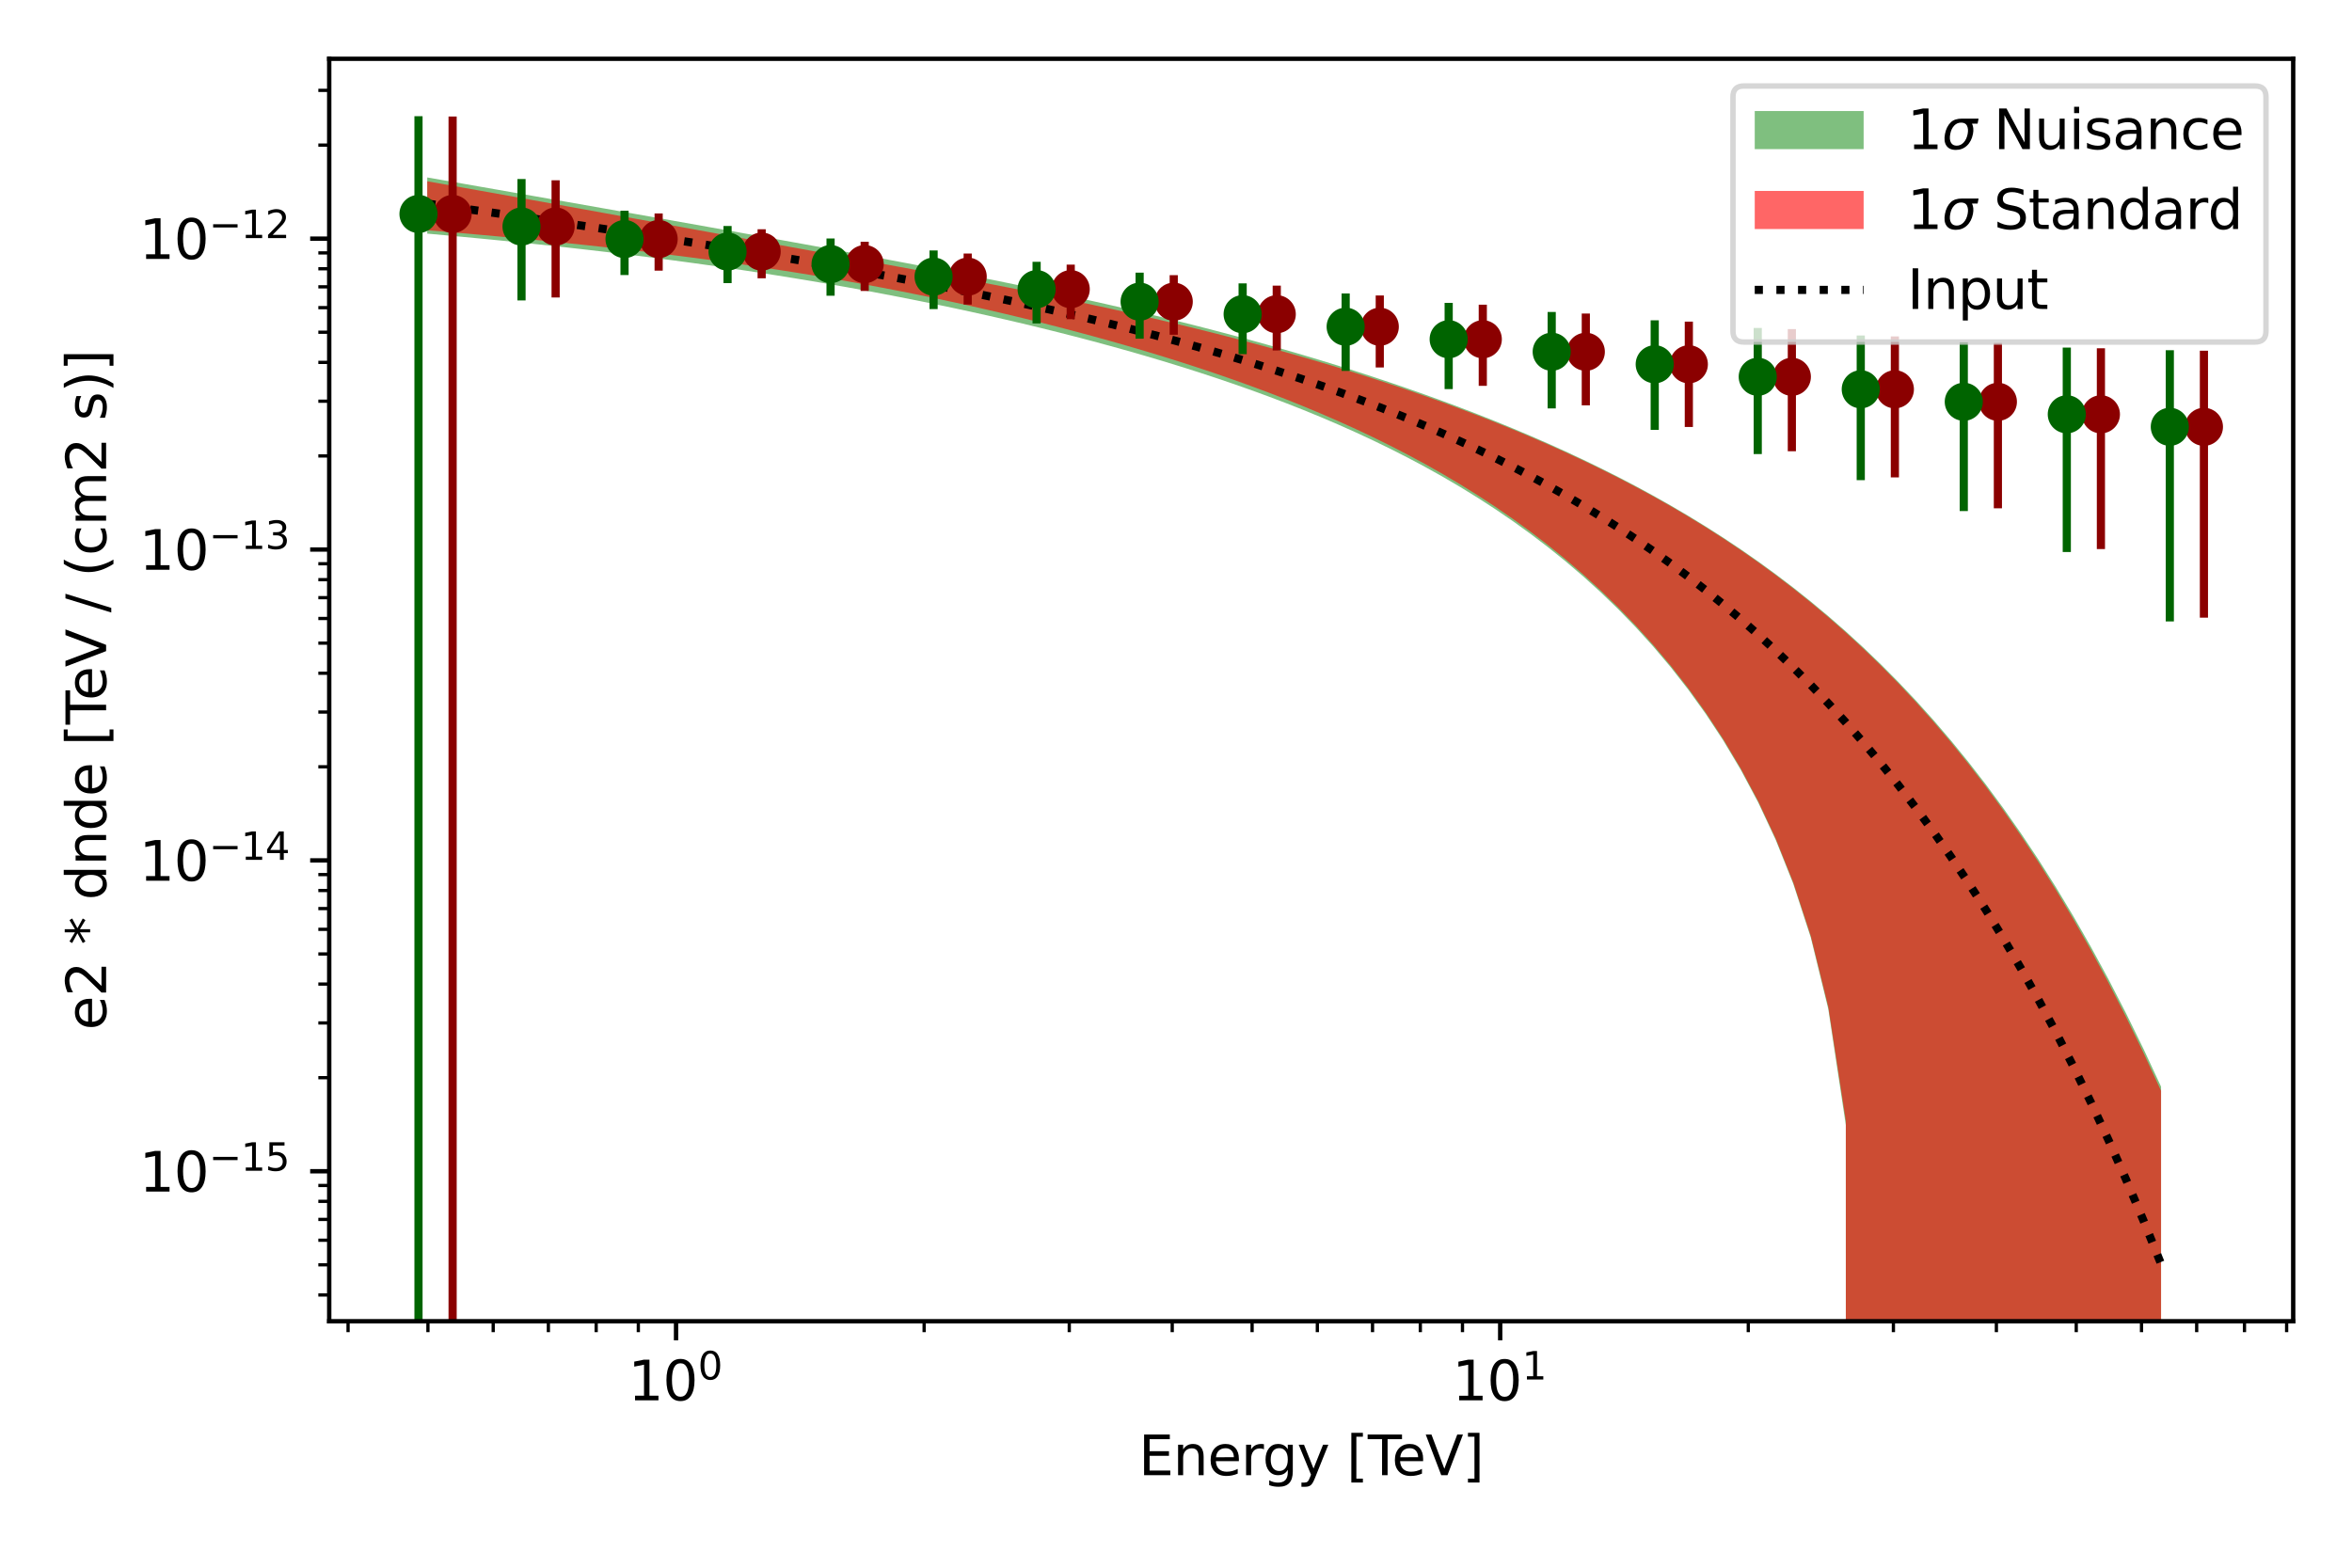 <?xml version="1.0" encoding="utf-8" standalone="no"?>
<!DOCTYPE svg PUBLIC "-//W3C//DTD SVG 1.1//EN"
  "http://www.w3.org/Graphics/SVG/1.1/DTD/svg11.dtd">
<svg xmlns:xlink="http://www.w3.org/1999/xlink" width="432pt" height="288pt" viewBox="0 0 432 288" xmlns="http://www.w3.org/2000/svg" version="1.1">
 <defs>
  <style type="text/css">*{stroke-linejoin: round; stroke-linecap: butt}</style>
 </defs>
 <g id="figure_1">
  <g id="patch_1">
   <path d="M 0 288 
L 432 288 
L 432 0 
L 0 0 
z
" style="fill: #ffffff"/>
  </g>
  <g id="axes_1">
   <g id="patch_2">
    <path d="M 60.469 242.728 
L 421.2 242.728 
L 421.2 10.8 
L 60.469 10.8 
z
" style="fill: #ffffff"/>
   </g>
   <g id="PolyCollection_1">
    <path d="M 78.474 32.599 
L 78.474 42.92 
L 81.691 43.209 
L 84.908 43.507 
L 88.124 43.812 
L 91.341 44.126 
L 94.558 44.448 
L 97.774 44.78 
L 100.991 45.122 
L 104.208 45.473 
L 107.425 45.835 
L 110.641 46.207 
L 113.858 46.591 
L 117.075 46.986 
L 120.291 47.393 
L 123.508 47.813 
L 126.725 48.245 
L 129.942 48.691 
L 133.158 49.15 
L 136.375 49.624 
L 139.592 50.112 
L 142.808 50.616 
L 146.025 51.134 
L 149.242 51.669 
L 152.459 52.219 
L 155.675 52.786 
L 158.892 53.37 
L 162.109 53.972 
L 165.325 54.59 
L 168.542 55.227 
L 171.759 55.882 
L 174.976 56.556 
L 178.192 57.249 
L 181.409 57.962 
L 184.626 58.695 
L 187.842 59.448 
L 191.059 60.224 
L 194.276 61.022 
L 197.493 61.843 
L 200.709 62.688 
L 203.926 63.559 
L 207.143 64.456 
L 210.359 65.381 
L 213.576 66.336 
L 216.793 67.323 
L 220.01 68.342 
L 223.226 69.396 
L 226.443 70.488 
L 229.66 71.62 
L 232.876 72.794 
L 236.093 74.013 
L 239.31 75.28 
L 242.527 76.599 
L 245.743 77.974 
L 248.96 79.407 
L 252.177 80.903 
L 255.393 82.467 
L 258.61 84.104 
L 261.827 85.818 
L 265.044 87.615 
L 268.26 89.502 
L 271.477 91.485 
L 274.694 93.571 
L 277.91 95.769 
L 281.127 98.088 
L 284.344 100.537 
L 287.561 103.128 
L 290.777 105.875 
L 293.994 108.791 
L 297.211 111.896 
L 300.427 115.208 
L 303.644 118.754 
L 306.861 122.564 
L 310.078 126.676 
L 313.294 131.141 
L 316.511 136.022 
L 319.728 141.413 
L 322.945 147.443 
L 326.161 154.314 
L 329.378 162.366 
L 332.595 172.234 
L 335.811 185.375 
L 339.028 206.686 
L 342.245 56467.142 
L 345.462 56467.142 
L 348.678 56467.142 
L 351.895 56467.142 
L 355.112 56467.142 
L 358.328 56467.142 
L 361.545 56467.142 
L 364.762 56467.142 
L 367.979 56467.142 
L 371.195 56467.142 
L 374.412 56467.142 
L 377.629 56467.142 
L 380.845 56467.142 
L 384.062 56467.142 
L 387.279 56467.142 
L 390.496 56467.142 
L 393.712 56467.142 
L 396.929 56467.142 
L 396.929 199.623 
L 396.929 199.623 
L 393.712 192.714 
L 390.496 186.15 
L 387.279 179.914 
L 384.062 173.989 
L 380.845 168.359 
L 377.629 163.01 
L 374.412 157.926 
L 371.195 153.095 
L 367.979 148.501 
L 364.762 144.134 
L 361.545 139.981 
L 358.328 136.03 
L 355.112 132.271 
L 351.895 128.693 
L 348.678 125.286 
L 345.462 122.042 
L 342.245 118.95 
L 339.028 116.003 
L 335.811 113.191 
L 332.595 110.509 
L 329.378 107.947 
L 326.161 105.5 
L 322.945 103.16 
L 319.728 100.921 
L 316.511 98.778 
L 313.294 96.724 
L 310.078 94.755 
L 306.861 92.865 
L 303.644 91.049 
L 300.427 89.304 
L 297.211 87.624 
L 293.994 86.006 
L 290.777 84.446 
L 287.561 82.941 
L 284.344 81.487 
L 281.127 80.082 
L 277.91 78.723 
L 274.694 77.406 
L 271.477 76.131 
L 268.26 74.894 
L 265.044 73.693 
L 261.827 72.528 
L 258.61 71.395 
L 255.393 70.293 
L 252.177 69.222 
L 248.96 68.18 
L 245.743 67.165 
L 242.527 66.176 
L 239.31 65.213 
L 236.093 64.274 
L 232.876 63.359 
L 229.66 62.466 
L 226.443 61.595 
L 223.226 60.745 
L 220.01 59.915 
L 216.793 59.105 
L 213.576 58.313 
L 210.359 57.539 
L 207.143 56.782 
L 203.926 56.041 
L 200.709 55.316 
L 197.493 54.605 
L 194.276 53.908 
L 191.059 53.223 
L 187.842 52.551 
L 184.626 51.89 
L 181.409 51.24 
L 178.192 50.599 
L 174.976 49.967 
L 171.759 49.343 
L 168.542 48.726 
L 165.325 48.115 
L 162.109 47.511 
L 158.892 46.912 
L 155.675 46.317 
L 152.459 45.726 
L 149.242 45.138 
L 146.025 44.554 
L 142.808 43.972 
L 139.592 43.392 
L 136.375 42.814 
L 133.158 42.238 
L 129.942 41.663 
L 126.725 41.09 
L 123.508 40.517 
L 120.291 39.946 
L 117.075 39.375 
L 113.858 38.806 
L 110.641 38.237 
L 107.425 37.669 
L 104.208 37.102 
L 100.991 36.536 
L 97.774 35.971 
L 94.558 35.407 
L 91.341 34.843 
L 88.124 34.281 
L 84.908 33.719 
L 81.691 33.159 
L 78.474 32.599 
z
" clip-path="url(#pf219c7478e)" style="fill: #008000; fill-opacity: 0.5"/>
   </g>
   <g id="PolyCollection_2">
    <path d="M 78.474 33.304 
L 78.474 42.299 
L 81.691 42.568 
L 84.908 42.844 
L 88.124 43.127 
L 91.341 43.419 
L 94.558 43.719 
L 97.774 44.027 
L 100.991 44.344 
L 104.208 44.671 
L 107.425 45.008 
L 110.641 45.356 
L 113.858 45.714 
L 117.075 46.084 
L 120.291 46.467 
L 123.508 46.862 
L 126.725 47.271 
L 129.942 47.694 
L 133.158 48.132 
L 136.375 48.586 
L 139.592 49.057 
L 142.808 49.544 
L 146.025 50.05 
L 149.242 50.574 
L 152.459 51.117 
L 155.675 51.68 
L 158.892 52.263 
L 162.109 52.865 
L 165.325 53.489 
L 168.542 54.132 
L 171.759 54.797 
L 174.976 55.482 
L 178.192 56.189 
L 181.409 56.917 
L 184.626 57.666 
L 187.842 58.437 
L 191.059 59.231 
L 194.276 60.048 
L 197.493 60.889 
L 200.709 61.755 
L 203.926 62.646 
L 207.143 63.564 
L 210.359 64.511 
L 213.576 65.487 
L 216.793 66.494 
L 220.01 67.535 
L 223.226 68.611 
L 226.443 69.725 
L 229.66 70.878 
L 232.876 72.073 
L 236.093 73.314 
L 239.31 74.603 
L 242.527 75.944 
L 245.743 77.34 
L 248.96 78.795 
L 252.177 80.313 
L 255.393 81.898 
L 258.61 83.556 
L 261.827 85.291 
L 265.044 87.109 
L 268.26 89.016 
L 271.477 91.02 
L 274.694 93.126 
L 277.91 95.343 
L 281.127 97.681 
L 284.344 100.149 
L 287.561 102.759 
L 290.777 105.523 
L 293.994 108.457 
L 297.211 111.578 
L 300.427 114.907 
L 303.644 118.469 
L 306.861 122.293 
L 310.078 126.42 
L 313.294 130.896 
L 316.511 135.789 
L 319.728 141.187 
L 322.945 147.221 
L 326.161 154.09 
L 329.378 162.126 
L 332.595 171.953 
L 335.811 184.988 
L 339.028 205.909 
L 342.245 56467.142 
L 345.462 56467.142 
L 348.678 56467.142 
L 351.895 56467.142 
L 355.112 56467.142 
L 358.328 56467.142 
L 361.545 56467.142 
L 364.762 56467.142 
L 367.979 56467.142 
L 371.195 56467.142 
L 374.412 56467.142 
L 377.629 56467.142 
L 380.845 56467.142 
L 384.062 56467.142 
L 387.279 56467.142 
L 390.496 56467.142 
L 393.712 56467.142 
L 396.929 56467.142 
L 396.929 200.387 
L 396.929 200.387 
L 393.712 193.425 
L 390.496 186.812 
L 387.279 180.53 
L 384.062 174.562 
L 380.845 168.891 
L 377.629 163.503 
L 374.412 158.384 
L 371.195 153.518 
L 367.979 148.893 
L 364.762 144.496 
L 361.545 140.315 
L 358.328 136.338 
L 355.112 132.555 
L 351.895 128.955 
L 348.678 125.529 
L 345.462 122.265 
L 342.245 119.157 
L 339.028 116.194 
L 335.811 113.369 
L 332.595 110.675 
L 329.378 108.103 
L 326.161 105.646 
L 322.945 103.299 
L 319.728 101.054 
L 316.511 98.906 
L 313.294 96.849 
L 310.078 94.878 
L 306.861 92.987 
L 303.644 91.172 
L 300.427 89.429 
L 297.211 87.753 
L 293.994 86.14 
L 290.777 84.586 
L 287.561 83.089 
L 284.344 81.644 
L 281.127 80.249 
L 277.91 78.901 
L 274.694 77.597 
L 271.477 76.336 
L 268.26 75.113 
L 265.044 73.929 
L 261.827 72.78 
L 258.61 71.665 
L 255.393 70.582 
L 252.177 69.53 
L 248.96 68.508 
L 245.743 67.514 
L 242.527 66.547 
L 239.31 65.606 
L 236.093 64.69 
L 232.876 63.797 
L 229.66 62.928 
L 226.443 62.081 
L 223.226 61.256 
L 220.01 60.451 
L 216.793 59.666 
L 213.576 58.899 
L 210.359 58.151 
L 207.143 57.419 
L 203.926 56.704 
L 200.709 56.005 
L 197.493 55.32 
L 194.276 54.648 
L 191.059 53.989 
L 187.842 53.342 
L 184.626 52.706 
L 181.409 52.079 
L 178.192 51.46 
L 174.976 50.849 
L 171.759 50.244 
L 168.542 49.644 
L 165.325 49.049 
L 162.109 48.457 
L 158.892 47.867 
L 155.675 47.279 
L 152.459 46.693 
L 149.242 46.106 
L 146.025 45.52 
L 142.808 44.934 
L 139.592 44.348 
L 136.375 43.762 
L 133.158 43.175 
L 129.942 42.588 
L 126.725 42.001 
L 123.508 41.415 
L 120.291 40.828 
L 117.075 40.243 
L 113.858 39.658 
L 110.641 39.074 
L 107.425 38.49 
L 104.208 37.908 
L 100.991 37.328 
L 97.774 36.748 
L 94.558 36.17 
L 91.341 35.594 
L 88.124 35.019 
L 84.908 34.446 
L 81.691 33.874 
L 78.474 33.304 
z
" clip-path="url(#pf219c7478e)" style="fill: #ff0000; fill-opacity: 0.6"/>
   </g>
   <g id="matplotlib.axis_1">
    <g id="xtick_1">
     <g id="line2d_1">
      <defs>
       <path id="m146eb38417" d="M 0 0 
L 0 3.5 
" style="stroke: #000000; stroke-width: 0.8"/>
      </defs>
      <g>
       <use xlink:href="#m146eb38417" x="124.17" y="242.728" style="stroke: #000000; stroke-width: 0.8"/>
      </g>
     </g>
     <g id="text_1">
      <!-- $\mathdefault{10^{0}}$ -->
      <g transform="translate(115.37 257.326) scale(0.1 -0.1)">
       <defs>
        <path id="DejaVuSans-31" d="M 794 531 
L 1825 531 
L 1825 4091 
L 703 3866 
L 703 4441 
L 1819 4666 
L 2450 4666 
L 2450 531 
L 3481 531 
L 3481 0 
L 794 0 
L 794 531 
z
" transform="scale(0.016)"/>
        <path id="DejaVuSans-30" d="M 2034 4250 
Q 1547 4250 1301 3770 
Q 1056 3291 1056 2328 
Q 1056 1369 1301 889 
Q 1547 409 2034 409 
Q 2525 409 2770 889 
Q 3016 1369 3016 2328 
Q 3016 3291 2770 3770 
Q 2525 4250 2034 4250 
z
M 2034 4750 
Q 2819 4750 3233 4129 
Q 3647 3509 3647 2328 
Q 3647 1150 3233 529 
Q 2819 -91 2034 -91 
Q 1250 -91 836 529 
Q 422 1150 422 2328 
Q 422 3509 836 4129 
Q 1250 4750 2034 4750 
z
" transform="scale(0.016)"/>
       </defs>
       <use xlink:href="#DejaVuSans-31" transform="translate(0 0.766)"/>
       <use xlink:href="#DejaVuSans-30" transform="translate(63.623 0.766)"/>
       <use xlink:href="#DejaVuSans-30" transform="translate(128.203 39.047) scale(0.7)"/>
      </g>
     </g>
    </g>
    <g id="xtick_2">
     <g id="line2d_2">
      <g>
       <use xlink:href="#m146eb38417" x="275.545" y="242.728" style="stroke: #000000; stroke-width: 0.8"/>
      </g>
     </g>
     <g id="text_2">
      <!-- $\mathdefault{10^{1}}$ -->
      <g transform="translate(266.745 257.326) scale(0.1 -0.1)">
       <use xlink:href="#DejaVuSans-31" transform="translate(0 0.684)"/>
       <use xlink:href="#DejaVuSans-30" transform="translate(63.623 0.684)"/>
       <use xlink:href="#DejaVuSans-31" transform="translate(128.203 38.966) scale(0.7)"/>
      </g>
     </g>
    </g>
    <g id="xtick_3">
     <g id="line2d_3">
      <defs>
       <path id="m64f97d17e0" d="M 0 0 
L 0 2 
" style="stroke: #000000; stroke-width: 0.6"/>
      </defs>
      <g>
       <use xlink:href="#m64f97d17e0" x="63.932" y="242.728" style="stroke: #000000; stroke-width: 0.6"/>
      </g>
     </g>
    </g>
    <g id="xtick_4">
     <g id="line2d_4">
      <g>
       <use xlink:href="#m64f97d17e0" x="78.602" y="242.728" style="stroke: #000000; stroke-width: 0.6"/>
      </g>
     </g>
    </g>
    <g id="xtick_5">
     <g id="line2d_5">
      <g>
       <use xlink:href="#m64f97d17e0" x="90.588" y="242.728" style="stroke: #000000; stroke-width: 0.6"/>
      </g>
     </g>
    </g>
    <g id="xtick_6">
     <g id="line2d_6">
      <g>
       <use xlink:href="#m64f97d17e0" x="100.722" y="242.728" style="stroke: #000000; stroke-width: 0.6"/>
      </g>
     </g>
    </g>
    <g id="xtick_7">
     <g id="line2d_7">
      <g>
       <use xlink:href="#m64f97d17e0" x="109.501" y="242.728" style="stroke: #000000; stroke-width: 0.6"/>
      </g>
     </g>
    </g>
    <g id="xtick_8">
     <g id="line2d_8">
      <g>
       <use xlink:href="#m64f97d17e0" x="117.244" y="242.728" style="stroke: #000000; stroke-width: 0.6"/>
      </g>
     </g>
    </g>
    <g id="xtick_9">
     <g id="line2d_9">
      <g>
       <use xlink:href="#m64f97d17e0" x="169.739" y="242.728" style="stroke: #000000; stroke-width: 0.6"/>
      </g>
     </g>
    </g>
    <g id="xtick_10">
     <g id="line2d_10">
      <g>
       <use xlink:href="#m64f97d17e0" x="196.395" y="242.728" style="stroke: #000000; stroke-width: 0.6"/>
      </g>
     </g>
    </g>
    <g id="xtick_11">
     <g id="line2d_11">
      <g>
       <use xlink:href="#m64f97d17e0" x="215.307" y="242.728" style="stroke: #000000; stroke-width: 0.6"/>
      </g>
     </g>
    </g>
    <g id="xtick_12">
     <g id="line2d_12">
      <g>
       <use xlink:href="#m64f97d17e0" x="229.977" y="242.728" style="stroke: #000000; stroke-width: 0.6"/>
      </g>
     </g>
    </g>
    <g id="xtick_13">
     <g id="line2d_13">
      <g>
       <use xlink:href="#m64f97d17e0" x="241.963" y="242.728" style="stroke: #000000; stroke-width: 0.6"/>
      </g>
     </g>
    </g>
    <g id="xtick_14">
     <g id="line2d_14">
      <g>
       <use xlink:href="#m64f97d17e0" x="252.097" y="242.728" style="stroke: #000000; stroke-width: 0.6"/>
      </g>
     </g>
    </g>
    <g id="xtick_15">
     <g id="line2d_15">
      <g>
       <use xlink:href="#m64f97d17e0" x="260.876" y="242.728" style="stroke: #000000; stroke-width: 0.6"/>
      </g>
     </g>
    </g>
    <g id="xtick_16">
     <g id="line2d_16">
      <g>
       <use xlink:href="#m64f97d17e0" x="268.619" y="242.728" style="stroke: #000000; stroke-width: 0.6"/>
      </g>
     </g>
    </g>
    <g id="xtick_17">
     <g id="line2d_17">
      <g>
       <use xlink:href="#m64f97d17e0" x="321.114" y="242.728" style="stroke: #000000; stroke-width: 0.6"/>
      </g>
     </g>
    </g>
    <g id="xtick_18">
     <g id="line2d_18">
      <g>
       <use xlink:href="#m64f97d17e0" x="347.769" y="242.728" style="stroke: #000000; stroke-width: 0.6"/>
      </g>
     </g>
    </g>
    <g id="xtick_19">
     <g id="line2d_19">
      <g>
       <use xlink:href="#m64f97d17e0" x="366.682" y="242.728" style="stroke: #000000; stroke-width: 0.6"/>
      </g>
     </g>
    </g>
    <g id="xtick_20">
     <g id="line2d_20">
      <g>
       <use xlink:href="#m64f97d17e0" x="381.352" y="242.728" style="stroke: #000000; stroke-width: 0.6"/>
      </g>
     </g>
    </g>
    <g id="xtick_21">
     <g id="line2d_21">
      <g>
       <use xlink:href="#m64f97d17e0" x="393.338" y="242.728" style="stroke: #000000; stroke-width: 0.6"/>
      </g>
     </g>
    </g>
    <g id="xtick_22">
     <g id="line2d_22">
      <g>
       <use xlink:href="#m64f97d17e0" x="403.472" y="242.728" style="stroke: #000000; stroke-width: 0.6"/>
      </g>
     </g>
    </g>
    <g id="xtick_23">
     <g id="line2d_23">
      <g>
       <use xlink:href="#m64f97d17e0" x="412.25" y="242.728" style="stroke: #000000; stroke-width: 0.6"/>
      </g>
     </g>
    </g>
    <g id="xtick_24">
     <g id="line2d_24">
      <g>
       <use xlink:href="#m64f97d17e0" x="419.994" y="242.728" style="stroke: #000000; stroke-width: 0.6"/>
      </g>
     </g>
    </g>
    <g id="text_3">
     <!-- Energy [TeV] -->
     <g transform="translate(209.137 271.005) scale(0.1 -0.1)">
      <defs>
       <path id="DejaVuSans-45" d="M 628 4666 
L 3578 4666 
L 3578 4134 
L 1259 4134 
L 1259 2753 
L 3481 2753 
L 3481 2222 
L 1259 2222 
L 1259 531 
L 3634 531 
L 3634 0 
L 628 0 
L 628 4666 
z
" transform="scale(0.016)"/>
       <path id="DejaVuSans-6e" d="M 3513 2113 
L 3513 0 
L 2938 0 
L 2938 2094 
Q 2938 2591 2744 2837 
Q 2550 3084 2163 3084 
Q 1697 3084 1428 2787 
Q 1159 2491 1159 1978 
L 1159 0 
L 581 0 
L 581 3500 
L 1159 3500 
L 1159 2956 
Q 1366 3272 1645 3428 
Q 1925 3584 2291 3584 
Q 2894 3584 3203 3211 
Q 3513 2838 3513 2113 
z
" transform="scale(0.016)"/>
       <path id="DejaVuSans-65" d="M 3597 1894 
L 3597 1613 
L 953 1613 
Q 991 1019 1311 708 
Q 1631 397 2203 397 
Q 2534 397 2845 478 
Q 3156 559 3463 722 
L 3463 178 
Q 3153 47 2828 -22 
Q 2503 -91 2169 -91 
Q 1331 -91 842 396 
Q 353 884 353 1716 
Q 353 2575 817 3079 
Q 1281 3584 2069 3584 
Q 2775 3584 3186 3129 
Q 3597 2675 3597 1894 
z
M 3022 2063 
Q 3016 2534 2758 2815 
Q 2500 3097 2075 3097 
Q 1594 3097 1305 2825 
Q 1016 2553 972 2059 
L 3022 2063 
z
" transform="scale(0.016)"/>
       <path id="DejaVuSans-72" d="M 2631 2963 
Q 2534 3019 2420 3045 
Q 2306 3072 2169 3072 
Q 1681 3072 1420 2755 
Q 1159 2438 1159 1844 
L 1159 0 
L 581 0 
L 581 3500 
L 1159 3500 
L 1159 2956 
Q 1341 3275 1631 3429 
Q 1922 3584 2338 3584 
Q 2397 3584 2469 3576 
Q 2541 3569 2628 3553 
L 2631 2963 
z
" transform="scale(0.016)"/>
       <path id="DejaVuSans-67" d="M 2906 1791 
Q 2906 2416 2648 2759 
Q 2391 3103 1925 3103 
Q 1463 3103 1205 2759 
Q 947 2416 947 1791 
Q 947 1169 1205 825 
Q 1463 481 1925 481 
Q 2391 481 2648 825 
Q 2906 1169 2906 1791 
z
M 3481 434 
Q 3481 -459 3084 -895 
Q 2688 -1331 1869 -1331 
Q 1566 -1331 1297 -1286 
Q 1028 -1241 775 -1147 
L 775 -588 
Q 1028 -725 1275 -790 
Q 1522 -856 1778 -856 
Q 2344 -856 2625 -561 
Q 2906 -266 2906 331 
L 2906 616 
Q 2728 306 2450 153 
Q 2172 0 1784 0 
Q 1141 0 747 490 
Q 353 981 353 1791 
Q 353 2603 747 3093 
Q 1141 3584 1784 3584 
Q 2172 3584 2450 3431 
Q 2728 3278 2906 2969 
L 2906 3500 
L 3481 3500 
L 3481 434 
z
" transform="scale(0.016)"/>
       <path id="DejaVuSans-79" d="M 2059 -325 
Q 1816 -950 1584 -1140 
Q 1353 -1331 966 -1331 
L 506 -1331 
L 506 -850 
L 844 -850 
Q 1081 -850 1212 -737 
Q 1344 -625 1503 -206 
L 1606 56 
L 191 3500 
L 800 3500 
L 1894 763 
L 2988 3500 
L 3597 3500 
L 2059 -325 
z
" transform="scale(0.016)"/>
       <path id="DejaVuSans-20" transform="scale(0.016)"/>
       <path id="DejaVuSans-5b" d="M 550 4863 
L 1875 4863 
L 1875 4416 
L 1125 4416 
L 1125 -397 
L 1875 -397 
L 1875 -844 
L 550 -844 
L 550 4863 
z
" transform="scale(0.016)"/>
       <path id="DejaVuSans-54" d="M -19 4666 
L 3928 4666 
L 3928 4134 
L 2272 4134 
L 2272 0 
L 1638 0 
L 1638 4134 
L -19 4134 
L -19 4666 
z
" transform="scale(0.016)"/>
       <path id="DejaVuSans-56" d="M 1831 0 
L 50 4666 
L 709 4666 
L 2188 738 
L 3669 4666 
L 4325 4666 
L 2547 0 
L 1831 0 
z
" transform="scale(0.016)"/>
       <path id="DejaVuSans-5d" d="M 1947 4863 
L 1947 -844 
L 622 -844 
L 622 -397 
L 1369 -397 
L 1369 4416 
L 622 4416 
L 622 4863 
L 1947 4863 
z
" transform="scale(0.016)"/>
      </defs>
      <use xlink:href="#DejaVuSans-45"/>
      <use xlink:href="#DejaVuSans-6e" x="63.184"/>
      <use xlink:href="#DejaVuSans-65" x="126.562"/>
      <use xlink:href="#DejaVuSans-72" x="188.086"/>
      <use xlink:href="#DejaVuSans-67" x="227.449"/>
      <use xlink:href="#DejaVuSans-79" x="290.926"/>
      <use xlink:href="#DejaVuSans-20" x="350.105"/>
      <use xlink:href="#DejaVuSans-5b" x="381.893"/>
      <use xlink:href="#DejaVuSans-54" x="420.906"/>
      <use xlink:href="#DejaVuSans-65" x="464.99"/>
      <use xlink:href="#DejaVuSans-56" x="526.514"/>
      <use xlink:href="#DejaVuSans-5d" x="594.922"/>
     </g>
    </g>
   </g>
   <g id="matplotlib.axis_2">
    <g id="ytick_1">
     <g id="line2d_25">
      <defs>
       <path id="m1da1943360" d="M 0 0 
L -3.5 0 
" style="stroke: #000000; stroke-width: 0.8"/>
      </defs>
      <g>
       <use xlink:href="#m1da1943360" x="60.469" y="215.171" style="stroke: #000000; stroke-width: 0.8"/>
      </g>
     </g>
     <g id="text_4">
      <!-- $\mathdefault{10^{-15}}$ -->
      <g transform="translate(25.569 218.97) scale(0.1 -0.1)">
       <defs>
        <path id="DejaVuSans-2212" d="M 678 2272 
L 4684 2272 
L 4684 1741 
L 678 1741 
L 678 2272 
z
" transform="scale(0.016)"/>
        <path id="DejaVuSans-35" d="M 691 4666 
L 3169 4666 
L 3169 4134 
L 1269 4134 
L 1269 2991 
Q 1406 3038 1543 3061 
Q 1681 3084 1819 3084 
Q 2600 3084 3056 2656 
Q 3513 2228 3513 1497 
Q 3513 744 3044 326 
Q 2575 -91 1722 -91 
Q 1428 -91 1123 -41 
Q 819 9 494 109 
L 494 744 
Q 775 591 1075 516 
Q 1375 441 1709 441 
Q 2250 441 2565 725 
Q 2881 1009 2881 1497 
Q 2881 1984 2565 2268 
Q 2250 2553 1709 2553 
Q 1456 2553 1204 2497 
Q 953 2441 691 2322 
L 691 4666 
z
" transform="scale(0.016)"/>
       </defs>
       <use xlink:href="#DejaVuSans-31" transform="translate(0 0.684)"/>
       <use xlink:href="#DejaVuSans-30" transform="translate(63.623 0.684)"/>
       <use xlink:href="#DejaVuSans-2212" transform="translate(128.203 38.966) scale(0.7)"/>
       <use xlink:href="#DejaVuSans-31" transform="translate(186.855 38.966) scale(0.7)"/>
       <use xlink:href="#DejaVuSans-35" transform="translate(231.392 38.966) scale(0.7)"/>
      </g>
     </g>
    </g>
    <g id="ytick_2">
     <g id="line2d_26">
      <g>
       <use xlink:href="#m1da1943360" x="60.469" y="158.062" style="stroke: #000000; stroke-width: 0.8"/>
      </g>
     </g>
     <g id="text_5">
      <!-- $\mathdefault{10^{-14}}$ -->
      <g transform="translate(25.569 161.861) scale(0.1 -0.1)">
       <defs>
        <path id="DejaVuSans-34" d="M 2419 4116 
L 825 1625 
L 2419 1625 
L 2419 4116 
z
M 2253 4666 
L 3047 4666 
L 3047 1625 
L 3713 1625 
L 3713 1100 
L 3047 1100 
L 3047 0 
L 2419 0 
L 2419 1100 
L 313 1100 
L 313 1709 
L 2253 4666 
z
" transform="scale(0.016)"/>
       </defs>
       <use xlink:href="#DejaVuSans-31" transform="translate(0 0.684)"/>
       <use xlink:href="#DejaVuSans-30" transform="translate(63.623 0.684)"/>
       <use xlink:href="#DejaVuSans-2212" transform="translate(128.203 38.966) scale(0.7)"/>
       <use xlink:href="#DejaVuSans-31" transform="translate(186.855 38.966) scale(0.7)"/>
       <use xlink:href="#DejaVuSans-34" transform="translate(231.392 38.966) scale(0.7)"/>
      </g>
     </g>
    </g>
    <g id="ytick_3">
     <g id="line2d_27">
      <g>
       <use xlink:href="#m1da1943360" x="60.469" y="100.954" style="stroke: #000000; stroke-width: 0.8"/>
      </g>
     </g>
     <g id="text_6">
      <!-- $\mathdefault{10^{-13}}$ -->
      <g transform="translate(25.569 104.753) scale(0.1 -0.1)">
       <defs>
        <path id="DejaVuSans-33" d="M 2597 2516 
Q 3050 2419 3304 2112 
Q 3559 1806 3559 1356 
Q 3559 666 3084 287 
Q 2609 -91 1734 -91 
Q 1441 -91 1130 -33 
Q 819 25 488 141 
L 488 750 
Q 750 597 1062 519 
Q 1375 441 1716 441 
Q 2309 441 2620 675 
Q 2931 909 2931 1356 
Q 2931 1769 2642 2001 
Q 2353 2234 1838 2234 
L 1294 2234 
L 1294 2753 
L 1863 2753 
Q 2328 2753 2575 2939 
Q 2822 3125 2822 3475 
Q 2822 3834 2567 4026 
Q 2313 4219 1838 4219 
Q 1578 4219 1281 4162 
Q 984 4106 628 3988 
L 628 4550 
Q 988 4650 1302 4700 
Q 1616 4750 1894 4750 
Q 2613 4750 3031 4423 
Q 3450 4097 3450 3541 
Q 3450 3153 3228 2886 
Q 3006 2619 2597 2516 
z
" transform="scale(0.016)"/>
       </defs>
       <use xlink:href="#DejaVuSans-31" transform="translate(0 0.766)"/>
       <use xlink:href="#DejaVuSans-30" transform="translate(63.623 0.766)"/>
       <use xlink:href="#DejaVuSans-2212" transform="translate(128.203 39.047) scale(0.7)"/>
       <use xlink:href="#DejaVuSans-31" transform="translate(186.855 39.047) scale(0.7)"/>
       <use xlink:href="#DejaVuSans-33" transform="translate(231.392 39.047) scale(0.7)"/>
      </g>
     </g>
    </g>
    <g id="ytick_4">
     <g id="line2d_28">
      <g>
       <use xlink:href="#m1da1943360" x="60.469" y="43.845" style="stroke: #000000; stroke-width: 0.8"/>
      </g>
     </g>
     <g id="text_7">
      <!-- $\mathdefault{10^{-12}}$ -->
      <g transform="translate(25.569 47.644) scale(0.1 -0.1)">
       <defs>
        <path id="DejaVuSans-32" d="M 1228 531 
L 3431 531 
L 3431 0 
L 469 0 
L 469 531 
Q 828 903 1448 1529 
Q 2069 2156 2228 2338 
Q 2531 2678 2651 2914 
Q 2772 3150 2772 3378 
Q 2772 3750 2511 3984 
Q 2250 4219 1831 4219 
Q 1534 4219 1204 4116 
Q 875 4013 500 3803 
L 500 4441 
Q 881 4594 1212 4672 
Q 1544 4750 1819 4750 
Q 2544 4750 2975 4387 
Q 3406 4025 3406 3419 
Q 3406 3131 3298 2873 
Q 3191 2616 2906 2266 
Q 2828 2175 2409 1742 
Q 1991 1309 1228 531 
z
" transform="scale(0.016)"/>
       </defs>
       <use xlink:href="#DejaVuSans-31" transform="translate(0 0.766)"/>
       <use xlink:href="#DejaVuSans-30" transform="translate(63.623 0.766)"/>
       <use xlink:href="#DejaVuSans-2212" transform="translate(128.203 39.047) scale(0.7)"/>
       <use xlink:href="#DejaVuSans-31" transform="translate(186.855 39.047) scale(0.7)"/>
       <use xlink:href="#DejaVuSans-32" transform="translate(231.392 39.047) scale(0.7)"/>
      </g>
     </g>
    </g>
    <g id="ytick_5">
     <g id="line2d_29">
      <defs>
       <path id="mdd62d88f94" d="M 0 0 
L -2 0 
" style="stroke: #000000; stroke-width: 0.6"/>
      </defs>
      <g>
       <use xlink:href="#mdd62d88f94" x="60.469" y="237.897" style="stroke: #000000; stroke-width: 0.6"/>
      </g>
     </g>
    </g>
    <g id="ytick_6">
     <g id="line2d_30">
      <g>
       <use xlink:href="#mdd62d88f94" x="60.469" y="232.362" style="stroke: #000000; stroke-width: 0.6"/>
      </g>
     </g>
    </g>
    <g id="ytick_7">
     <g id="line2d_31">
      <g>
       <use xlink:href="#mdd62d88f94" x="60.469" y="227.84" style="stroke: #000000; stroke-width: 0.6"/>
      </g>
     </g>
    </g>
    <g id="ytick_8">
     <g id="line2d_32">
      <g>
       <use xlink:href="#mdd62d88f94" x="60.469" y="224.017" style="stroke: #000000; stroke-width: 0.6"/>
      </g>
     </g>
    </g>
    <g id="ytick_9">
     <g id="line2d_33">
      <g>
       <use xlink:href="#mdd62d88f94" x="60.469" y="220.705" style="stroke: #000000; stroke-width: 0.6"/>
      </g>
     </g>
    </g>
    <g id="ytick_10">
     <g id="line2d_34">
      <g>
       <use xlink:href="#mdd62d88f94" x="60.469" y="217.784" style="stroke: #000000; stroke-width: 0.6"/>
      </g>
     </g>
    </g>
    <g id="ytick_11">
     <g id="line2d_35">
      <g>
       <use xlink:href="#mdd62d88f94" x="60.469" y="197.979" style="stroke: #000000; stroke-width: 0.6"/>
      </g>
     </g>
    </g>
    <g id="ytick_12">
     <g id="line2d_36">
      <g>
       <use xlink:href="#mdd62d88f94" x="60.469" y="187.923" style="stroke: #000000; stroke-width: 0.6"/>
      </g>
     </g>
    </g>
    <g id="ytick_13">
     <g id="line2d_37">
      <g>
       <use xlink:href="#mdd62d88f94" x="60.469" y="180.788" style="stroke: #000000; stroke-width: 0.6"/>
      </g>
     </g>
    </g>
    <g id="ytick_14">
     <g id="line2d_38">
      <g>
       <use xlink:href="#mdd62d88f94" x="60.469" y="175.254" style="stroke: #000000; stroke-width: 0.6"/>
      </g>
     </g>
    </g>
    <g id="ytick_15">
     <g id="line2d_39">
      <g>
       <use xlink:href="#mdd62d88f94" x="60.469" y="170.732" style="stroke: #000000; stroke-width: 0.6"/>
      </g>
     </g>
    </g>
    <g id="ytick_16">
     <g id="line2d_40">
      <g>
       <use xlink:href="#mdd62d88f94" x="60.469" y="166.908" style="stroke: #000000; stroke-width: 0.6"/>
      </g>
     </g>
    </g>
    <g id="ytick_17">
     <g id="line2d_41">
      <g>
       <use xlink:href="#mdd62d88f94" x="60.469" y="163.597" style="stroke: #000000; stroke-width: 0.6"/>
      </g>
     </g>
    </g>
    <g id="ytick_18">
     <g id="line2d_42">
      <g>
       <use xlink:href="#mdd62d88f94" x="60.469" y="160.675" style="stroke: #000000; stroke-width: 0.6"/>
      </g>
     </g>
    </g>
    <g id="ytick_19">
     <g id="line2d_43">
      <g>
       <use xlink:href="#mdd62d88f94" x="60.469" y="140.871" style="stroke: #000000; stroke-width: 0.6"/>
      </g>
     </g>
    </g>
    <g id="ytick_20">
     <g id="line2d_44">
      <g>
       <use xlink:href="#mdd62d88f94" x="60.469" y="130.814" style="stroke: #000000; stroke-width: 0.6"/>
      </g>
     </g>
    </g>
    <g id="ytick_21">
     <g id="line2d_45">
      <g>
       <use xlink:href="#mdd62d88f94" x="60.469" y="123.679" style="stroke: #000000; stroke-width: 0.6"/>
      </g>
     </g>
    </g>
    <g id="ytick_22">
     <g id="line2d_46">
      <g>
       <use xlink:href="#mdd62d88f94" x="60.469" y="118.145" style="stroke: #000000; stroke-width: 0.6"/>
      </g>
     </g>
    </g>
    <g id="ytick_23">
     <g id="line2d_47">
      <g>
       <use xlink:href="#mdd62d88f94" x="60.469" y="113.623" style="stroke: #000000; stroke-width: 0.6"/>
      </g>
     </g>
    </g>
    <g id="ytick_24">
     <g id="line2d_48">
      <g>
       <use xlink:href="#mdd62d88f94" x="60.469" y="109.8" style="stroke: #000000; stroke-width: 0.6"/>
      </g>
     </g>
    </g>
    <g id="ytick_25">
     <g id="line2d_49">
      <g>
       <use xlink:href="#mdd62d88f94" x="60.469" y="106.488" style="stroke: #000000; stroke-width: 0.6"/>
      </g>
     </g>
    </g>
    <g id="ytick_26">
     <g id="line2d_50">
      <g>
       <use xlink:href="#mdd62d88f94" x="60.469" y="103.567" style="stroke: #000000; stroke-width: 0.6"/>
      </g>
     </g>
    </g>
    <g id="ytick_27">
     <g id="line2d_51">
      <g>
       <use xlink:href="#mdd62d88f94" x="60.469" y="83.762" style="stroke: #000000; stroke-width: 0.6"/>
      </g>
     </g>
    </g>
    <g id="ytick_28">
     <g id="line2d_52">
      <g>
       <use xlink:href="#mdd62d88f94" x="60.469" y="73.706" style="stroke: #000000; stroke-width: 0.6"/>
      </g>
     </g>
    </g>
    <g id="ytick_29">
     <g id="line2d_53">
      <g>
       <use xlink:href="#mdd62d88f94" x="60.469" y="66.571" style="stroke: #000000; stroke-width: 0.6"/>
      </g>
     </g>
    </g>
    <g id="ytick_30">
     <g id="line2d_54">
      <g>
       <use xlink:href="#mdd62d88f94" x="60.469" y="61.036" style="stroke: #000000; stroke-width: 0.6"/>
      </g>
     </g>
    </g>
    <g id="ytick_31">
     <g id="line2d_55">
      <g>
       <use xlink:href="#mdd62d88f94" x="60.469" y="56.514" style="stroke: #000000; stroke-width: 0.6"/>
      </g>
     </g>
    </g>
    <g id="ytick_32">
     <g id="line2d_56">
      <g>
       <use xlink:href="#mdd62d88f94" x="60.469" y="52.691" style="stroke: #000000; stroke-width: 0.6"/>
      </g>
     </g>
    </g>
    <g id="ytick_33">
     <g id="line2d_57">
      <g>
       <use xlink:href="#mdd62d88f94" x="60.469" y="49.379" style="stroke: #000000; stroke-width: 0.6"/>
      </g>
     </g>
    </g>
    <g id="ytick_34">
     <g id="line2d_58">
      <g>
       <use xlink:href="#mdd62d88f94" x="60.469" y="46.458" style="stroke: #000000; stroke-width: 0.6"/>
      </g>
     </g>
    </g>
    <g id="ytick_35">
     <g id="line2d_59">
      <g>
       <use xlink:href="#mdd62d88f94" x="60.469" y="26.654" style="stroke: #000000; stroke-width: 0.6"/>
      </g>
     </g>
    </g>
    <g id="ytick_36">
     <g id="line2d_60">
      <g>
       <use xlink:href="#mdd62d88f94" x="60.469" y="16.597" style="stroke: #000000; stroke-width: 0.6"/>
      </g>
     </g>
    </g>
    <g id="text_8">
     <!-- e2 * dnde [TeV / (cm2 s)] -->
     <g transform="translate(19.489 189.244) rotate(-90) scale(0.1 -0.1)">
      <defs>
       <path id="DejaVuSans-2a" d="M 3009 3897 
L 1888 3291 
L 3009 2681 
L 2828 2375 
L 1778 3009 
L 1778 1831 
L 1422 1831 
L 1422 3009 
L 372 2375 
L 191 2681 
L 1313 3291 
L 191 3897 
L 372 4206 
L 1422 3572 
L 1422 4750 
L 1778 4750 
L 1778 3572 
L 2828 4206 
L 3009 3897 
z
" transform="scale(0.016)"/>
       <path id="DejaVuSans-64" d="M 2906 2969 
L 2906 4863 
L 3481 4863 
L 3481 0 
L 2906 0 
L 2906 525 
Q 2725 213 2448 61 
Q 2172 -91 1784 -91 
Q 1150 -91 751 415 
Q 353 922 353 1747 
Q 353 2572 751 3078 
Q 1150 3584 1784 3584 
Q 2172 3584 2448 3432 
Q 2725 3281 2906 2969 
z
M 947 1747 
Q 947 1113 1208 752 
Q 1469 391 1925 391 
Q 2381 391 2643 752 
Q 2906 1113 2906 1747 
Q 2906 2381 2643 2742 
Q 2381 3103 1925 3103 
Q 1469 3103 1208 2742 
Q 947 2381 947 1747 
z
" transform="scale(0.016)"/>
       <path id="DejaVuSans-2f" d="M 1625 4666 
L 2156 4666 
L 531 -594 
L 0 -594 
L 1625 4666 
z
" transform="scale(0.016)"/>
       <path id="DejaVuSans-28" d="M 1984 4856 
Q 1566 4138 1362 3434 
Q 1159 2731 1159 2009 
Q 1159 1288 1364 580 
Q 1569 -128 1984 -844 
L 1484 -844 
Q 1016 -109 783 600 
Q 550 1309 550 2009 
Q 550 2706 781 3412 
Q 1013 4119 1484 4856 
L 1984 4856 
z
" transform="scale(0.016)"/>
       <path id="DejaVuSans-63" d="M 3122 3366 
L 3122 2828 
Q 2878 2963 2633 3030 
Q 2388 3097 2138 3097 
Q 1578 3097 1268 2742 
Q 959 2388 959 1747 
Q 959 1106 1268 751 
Q 1578 397 2138 397 
Q 2388 397 2633 464 
Q 2878 531 3122 666 
L 3122 134 
Q 2881 22 2623 -34 
Q 2366 -91 2075 -91 
Q 1284 -91 818 406 
Q 353 903 353 1747 
Q 353 2603 823 3093 
Q 1294 3584 2113 3584 
Q 2378 3584 2631 3529 
Q 2884 3475 3122 3366 
z
" transform="scale(0.016)"/>
       <path id="DejaVuSans-6d" d="M 3328 2828 
Q 3544 3216 3844 3400 
Q 4144 3584 4550 3584 
Q 5097 3584 5394 3201 
Q 5691 2819 5691 2113 
L 5691 0 
L 5113 0 
L 5113 2094 
Q 5113 2597 4934 2840 
Q 4756 3084 4391 3084 
Q 3944 3084 3684 2787 
Q 3425 2491 3425 1978 
L 3425 0 
L 2847 0 
L 2847 2094 
Q 2847 2600 2669 2842 
Q 2491 3084 2119 3084 
Q 1678 3084 1418 2786 
Q 1159 2488 1159 1978 
L 1159 0 
L 581 0 
L 581 3500 
L 1159 3500 
L 1159 2956 
Q 1356 3278 1631 3431 
Q 1906 3584 2284 3584 
Q 2666 3584 2933 3390 
Q 3200 3197 3328 2828 
z
" transform="scale(0.016)"/>
       <path id="DejaVuSans-73" d="M 2834 3397 
L 2834 2853 
Q 2591 2978 2328 3040 
Q 2066 3103 1784 3103 
Q 1356 3103 1142 2972 
Q 928 2841 928 2578 
Q 928 2378 1081 2264 
Q 1234 2150 1697 2047 
L 1894 2003 
Q 2506 1872 2764 1633 
Q 3022 1394 3022 966 
Q 3022 478 2636 193 
Q 2250 -91 1575 -91 
Q 1294 -91 989 -36 
Q 684 19 347 128 
L 347 722 
Q 666 556 975 473 
Q 1284 391 1588 391 
Q 1994 391 2212 530 
Q 2431 669 2431 922 
Q 2431 1156 2273 1281 
Q 2116 1406 1581 1522 
L 1381 1569 
Q 847 1681 609 1914 
Q 372 2147 372 2553 
Q 372 3047 722 3315 
Q 1072 3584 1716 3584 
Q 2034 3584 2315 3537 
Q 2597 3491 2834 3397 
z
" transform="scale(0.016)"/>
       <path id="DejaVuSans-29" d="M 513 4856 
L 1013 4856 
Q 1481 4119 1714 3412 
Q 1947 2706 1947 2009 
Q 1947 1309 1714 600 
Q 1481 -109 1013 -844 
L 513 -844 
Q 928 -128 1133 580 
Q 1338 1288 1338 2009 
Q 1338 2731 1133 3434 
Q 928 4138 513 4856 
z
" transform="scale(0.016)"/>
      </defs>
      <use xlink:href="#DejaVuSans-65"/>
      <use xlink:href="#DejaVuSans-32" x="61.523"/>
      <use xlink:href="#DejaVuSans-20" x="125.146"/>
      <use xlink:href="#DejaVuSans-2a" x="156.934"/>
      <use xlink:href="#DejaVuSans-20" x="206.934"/>
      <use xlink:href="#DejaVuSans-64" x="238.721"/>
      <use xlink:href="#DejaVuSans-6e" x="302.197"/>
      <use xlink:href="#DejaVuSans-64" x="365.576"/>
      <use xlink:href="#DejaVuSans-65" x="429.053"/>
      <use xlink:href="#DejaVuSans-20" x="490.576"/>
      <use xlink:href="#DejaVuSans-5b" x="522.363"/>
      <use xlink:href="#DejaVuSans-54" x="561.377"/>
      <use xlink:href="#DejaVuSans-65" x="605.461"/>
      <use xlink:href="#DejaVuSans-56" x="666.984"/>
      <use xlink:href="#DejaVuSans-20" x="735.393"/>
      <use xlink:href="#DejaVuSans-2f" x="767.18"/>
      <use xlink:href="#DejaVuSans-20" x="800.871"/>
      <use xlink:href="#DejaVuSans-28" x="832.658"/>
      <use xlink:href="#DejaVuSans-63" x="871.672"/>
      <use xlink:href="#DejaVuSans-6d" x="926.652"/>
      <use xlink:href="#DejaVuSans-32" x="1024.064"/>
      <use xlink:href="#DejaVuSans-20" x="1087.688"/>
      <use xlink:href="#DejaVuSans-73" x="1119.475"/>
      <use xlink:href="#DejaVuSans-29" x="1171.574"/>
      <use xlink:href="#DejaVuSans-5d" x="1210.588"/>
     </g>
    </g>
   </g>
   <g id="line2d_61">
    <path d="M 78.474 37.396 
L 81.691 37.842 
L 84.908 38.291 
L 88.124 38.743 
L 91.341 39.199 
L 94.558 39.658 
L 97.774 40.122 
L 100.991 40.589 
L 104.208 41.06 
L 107.425 41.536 
L 110.641 42.016 
L 113.858 42.502 
L 117.075 42.992 
L 120.291 43.488 
L 123.508 43.989 
L 126.725 44.496 
L 129.942 45.01 
L 133.158 45.53 
L 136.375 46.057 
L 139.592 46.591 
L 142.808 47.132 
L 146.025 47.682 
L 149.242 48.24 
L 152.459 48.806 
L 155.675 49.382 
L 158.892 49.968 
L 162.109 50.563 
L 165.325 51.169 
L 168.542 51.787 
L 171.759 52.416 
L 174.976 53.057 
L 178.192 53.712 
L 181.409 54.38 
L 184.626 55.062 
L 187.842 55.759 
L 191.059 56.472 
L 194.276 57.202 
L 197.493 57.948 
L 200.709 58.714 
L 203.926 59.498 
L 207.143 60.302 
L 210.359 61.127 
L 213.576 61.975 
L 216.793 62.846 
L 220.01 63.741 
L 223.226 64.662 
L 226.443 65.61 
L 229.66 66.586 
L 232.876 67.592 
L 236.093 68.629 
L 239.31 69.699 
L 242.527 70.803 
L 245.743 71.944 
L 248.96 73.122 
L 252.177 74.34 
L 255.393 75.6 
L 258.61 76.905 
L 261.827 78.255 
L 265.044 79.654 
L 268.26 81.103 
L 271.477 82.606 
L 274.694 84.166 
L 277.91 85.784 
L 281.127 87.464 
L 284.344 89.209 
L 287.561 91.023 
L 290.777 92.908 
L 293.994 94.869 
L 297.211 96.908 
L 300.427 99.031 
L 303.644 101.241 
L 306.861 103.542 
L 310.078 105.94 
L 313.294 108.438 
L 316.511 111.043 
L 319.728 113.759 
L 322.945 116.592 
L 326.161 119.548 
L 329.378 122.633 
L 332.595 125.854 
L 335.811 129.216 
L 339.028 132.728 
L 342.245 136.397 
L 345.462 140.231 
L 348.678 144.238 
L 351.895 148.426 
L 355.112 152.805 
L 358.328 157.385 
L 361.545 162.175 
L 364.762 167.186 
L 367.979 172.429 
L 371.195 177.916 
L 374.412 183.658 
L 377.629 189.67 
L 380.845 195.963 
L 384.062 202.553 
L 387.279 209.455 
L 390.496 216.683 
L 393.712 224.254 
L 396.929 232.186 
" clip-path="url(#pf219c7478e)" style="fill: none; stroke-dasharray: 1.5,2.475; stroke-dashoffset: 0; stroke: #000000; stroke-width: 1.5"/>
   </g>
   <g id="LineCollection_1">
    <path clip-path="url(#pf219c7478e)" style="fill: none; stroke: #8b0000; stroke-width: 1.5"/>
    <path clip-path="url(#pf219c7478e)" style="fill: none; stroke: #8b0000; stroke-width: 1.5"/>
    <path clip-path="url(#pf219c7478e)" style="fill: none; stroke: #8b0000; stroke-width: 1.5"/>
    <path clip-path="url(#pf219c7478e)" style="fill: none; stroke: #8b0000; stroke-width: 1.5"/>
    <path clip-path="url(#pf219c7478e)" style="fill: none; stroke: #8b0000; stroke-width: 1.5"/>
    <path d="M 83.132 289 
L 83.132 21.403 
" clip-path="url(#pf219c7478e)" style="fill: none; stroke: #8b0000; stroke-width: 1.5"/>
    <path d="M 102.053 54.645 
L 102.053 33.115 
" clip-path="url(#pf219c7478e)" style="fill: none; stroke: #8b0000; stroke-width: 1.5"/>
    <path d="M 120.975 49.722 
L 120.975 39.214 
" clip-path="url(#pf219c7478e)" style="fill: none; stroke: #8b0000; stroke-width: 1.5"/>
    <path d="M 139.897 51.131 
L 139.897 42.119 
" clip-path="url(#pf219c7478e)" style="fill: none; stroke: #8b0000; stroke-width: 1.5"/>
    <path d="M 158.819 53.457 
L 158.819 44.405 
" clip-path="url(#pf219c7478e)" style="fill: none; stroke: #8b0000; stroke-width: 1.5"/>
    <path d="M 177.741 55.954 
L 177.741 46.571 
" clip-path="url(#pf219c7478e)" style="fill: none; stroke: #8b0000; stroke-width: 1.5"/>
    <path d="M 196.663 58.64 
L 196.663 48.612 
" clip-path="url(#pf219c7478e)" style="fill: none; stroke: #8b0000; stroke-width: 1.5"/>
    <path d="M 215.585 61.493 
L 215.585 50.55 
" clip-path="url(#pf219c7478e)" style="fill: none; stroke: #8b0000; stroke-width: 1.5"/>
    <path d="M 234.506 64.384 
L 234.506 52.479 
" clip-path="url(#pf219c7478e)" style="fill: none; stroke: #8b0000; stroke-width: 1.5"/>
    <path d="M 253.428 67.508 
L 253.428 54.282 
" clip-path="url(#pf219c7478e)" style="fill: none; stroke: #8b0000; stroke-width: 1.5"/>
    <path d="M 272.35 70.886 
L 272.35 55.97 
" clip-path="url(#pf219c7478e)" style="fill: none; stroke: #8b0000; stroke-width: 1.5"/>
    <path d="M 291.272 74.461 
L 291.272 57.598 
" clip-path="url(#pf219c7478e)" style="fill: none; stroke: #8b0000; stroke-width: 1.5"/>
    <path d="M 310.194 78.438 
L 310.194 59.088 
" clip-path="url(#pf219c7478e)" style="fill: none; stroke: #8b0000; stroke-width: 1.5"/>
    <path d="M 329.116 82.902 
L 329.116 60.455 
" clip-path="url(#pf219c7478e)" style="fill: none; stroke: #8b0000; stroke-width: 1.5"/>
    <path d="M 348.038 87.703 
L 348.038 61.808 
" clip-path="url(#pf219c7478e)" style="fill: none; stroke: #8b0000; stroke-width: 1.5"/>
    <path d="M 366.959 93.378 
L 366.959 63.019 
" clip-path="url(#pf219c7478e)" style="fill: none; stroke: #8b0000; stroke-width: 1.5"/>
    <path d="M 385.881 100.867 
L 385.881 63.977 
" clip-path="url(#pf219c7478e)" style="fill: none; stroke: #8b0000; stroke-width: 1.5"/>
    <path d="M 404.803 113.477 
L 404.803 64.437 
" clip-path="url(#pf219c7478e)" style="fill: none; stroke: #8b0000; stroke-width: 1.5"/>
    <path clip-path="url(#pf219c7478e)" style="fill: none; stroke: #8b0000; stroke-width: 1.5"/>
   </g>
   <g id="LineCollection_2">
    <path clip-path="url(#pf219c7478e)" style="fill: none; stroke: #006400; stroke-width: 1.5"/>
    <path clip-path="url(#pf219c7478e)" style="fill: none; stroke: #006400; stroke-width: 1.5"/>
    <path clip-path="url(#pf219c7478e)" style="fill: none; stroke: #006400; stroke-width: 1.5"/>
    <path clip-path="url(#pf219c7478e)" style="fill: none; stroke: #006400; stroke-width: 1.5"/>
    <path clip-path="url(#pf219c7478e)" style="fill: none; stroke: #006400; stroke-width: 1.5"/>
    <path d="M 76.866 289 
L 76.866 21.342 
" clip-path="url(#pf219c7478e)" style="fill: none; stroke: #006400; stroke-width: 1.5"/>
    <path d="M 95.788 55.19 
L 95.788 32.889 
" clip-path="url(#pf219c7478e)" style="fill: none; stroke: #006400; stroke-width: 1.5"/>
    <path d="M 114.709 50.522 
L 114.709 38.704 
" clip-path="url(#pf219c7478e)" style="fill: none; stroke: #006400; stroke-width: 1.5"/>
    <path d="M 133.631 52.018 
L 133.631 41.515 
" clip-path="url(#pf219c7478e)" style="fill: none; stroke: #006400; stroke-width: 1.5"/>
    <path d="M 152.553 54.325 
L 152.553 43.813 
" clip-path="url(#pf219c7478e)" style="fill: none; stroke: #006400; stroke-width: 1.5"/>
    <path d="M 171.475 56.786 
L 171.475 46.01 
" clip-path="url(#pf219c7478e)" style="fill: none; stroke: #006400; stroke-width: 1.5"/>
    <path d="M 190.397 59.424 
L 190.397 48.098 
" clip-path="url(#pf219c7478e)" style="fill: none; stroke: #006400; stroke-width: 1.5"/>
    <path d="M 209.319 62.224 
L 209.319 50.084 
" clip-path="url(#pf219c7478e)" style="fill: none; stroke: #006400; stroke-width: 1.5"/>
    <path d="M 228.241 65.062 
L 228.241 52.062 
" clip-path="url(#pf219c7478e)" style="fill: none; stroke: #006400; stroke-width: 1.5"/>
    <path d="M 247.162 68.142 
L 247.162 53.911 
" clip-path="url(#pf219c7478e)" style="fill: none; stroke: #006400; stroke-width: 1.5"/>
    <path d="M 266.084 71.483 
L 266.084 55.643 
" clip-path="url(#pf219c7478e)" style="fill: none; stroke: #006400; stroke-width: 1.5"/>
    <path d="M 285.006 75.026 
L 285.006 57.311 
" clip-path="url(#pf219c7478e)" style="fill: none; stroke: #006400; stroke-width: 1.5"/>
    <path d="M 303.928 78.974 
L 303.928 58.842 
" clip-path="url(#pf219c7478e)" style="fill: none; stroke: #006400; stroke-width: 1.5"/>
    <path d="M 322.85 83.415 
L 322.85 60.245 
" clip-path="url(#pf219c7478e)" style="fill: none; stroke: #006400; stroke-width: 1.5"/>
    <path d="M 341.772 88.205 
L 341.772 61.628 
" clip-path="url(#pf219c7478e)" style="fill: none; stroke: #006400; stroke-width: 1.5"/>
    <path d="M 360.694 93.883 
L 360.694 62.867 
" clip-path="url(#pf219c7478e)" style="fill: none; stroke: #006400; stroke-width: 1.5"/>
    <path d="M 379.615 101.406 
L 379.615 63.851 
" clip-path="url(#pf219c7478e)" style="fill: none; stroke: #006400; stroke-width: 1.5"/>
    <path d="M 398.537 114.162 
L 398.537 64.338 
" clip-path="url(#pf219c7478e)" style="fill: none; stroke: #006400; stroke-width: 1.5"/>
    <path clip-path="url(#pf219c7478e)" style="fill: none; stroke: #006400; stroke-width: 1.5"/>
   </g>
   <g id="line2d_62">
    <defs>
     <path id="m7f9cbe8df1" d="M 0 3 
C 0.796 3 1.559 2.684 2.121 2.121 
C 2.684 1.559 3 0.796 3 0 
C 3 -0.796 2.684 -1.559 2.121 -2.121 
C 1.559 -2.684 0.796 -3 0 -3 
C -0.796 -3 -1.559 -2.684 -2.121 -2.121 
C -2.684 -1.559 -3 -0.796 -3 0 
C -3 0.796 -2.684 1.559 -2.121 2.121 
C -1.559 2.684 -0.796 3 0 3 
z
" style="stroke: #8b0000"/>
    </defs>
    <g clip-path="url(#pf219c7478e)">
     <use xlink:href="#m7f9cbe8df1" x="83.132" y="39.309" style="fill: #8b0000; stroke: #8b0000"/>
     <use xlink:href="#m7f9cbe8df1" x="102.053" y="41.614" style="fill: #8b0000; stroke: #8b0000"/>
     <use xlink:href="#m7f9cbe8df1" x="120.975" y="43.916" style="fill: #8b0000; stroke: #8b0000"/>
     <use xlink:href="#m7f9cbe8df1" x="139.897" y="46.218" style="fill: #8b0000; stroke: #8b0000"/>
     <use xlink:href="#m7f9cbe8df1" x="158.819" y="48.52" style="fill: #8b0000; stroke: #8b0000"/>
     <use xlink:href="#m7f9cbe8df1" x="177.741" y="50.822" style="fill: #8b0000; stroke: #8b0000"/>
     <use xlink:href="#m7f9cbe8df1" x="196.663" y="53.123" style="fill: #8b0000; stroke: #8b0000"/>
     <use xlink:href="#m7f9cbe8df1" x="215.585" y="55.423" style="fill: #8b0000; stroke: #8b0000"/>
     <use xlink:href="#m7f9cbe8df1" x="234.506" y="57.724" style="fill: #8b0000; stroke: #8b0000"/>
     <use xlink:href="#m7f9cbe8df1" x="253.428" y="60.024" style="fill: #8b0000; stroke: #8b0000"/>
     <use xlink:href="#m7f9cbe8df1" x="272.35" y="62.324" style="fill: #8b0000; stroke: #8b0000"/>
     <use xlink:href="#m7f9cbe8df1" x="291.272" y="64.623" style="fill: #8b0000; stroke: #8b0000"/>
     <use xlink:href="#m7f9cbe8df1" x="310.194" y="66.922" style="fill: #8b0000; stroke: #8b0000"/>
     <use xlink:href="#m7f9cbe8df1" x="329.116" y="69.221" style="fill: #8b0000; stroke: #8b0000"/>
     <use xlink:href="#m7f9cbe8df1" x="348.038" y="71.519" style="fill: #8b0000; stroke: #8b0000"/>
     <use xlink:href="#m7f9cbe8df1" x="366.959" y="73.818" style="fill: #8b0000; stroke: #8b0000"/>
     <use xlink:href="#m7f9cbe8df1" x="385.881" y="76.115" style="fill: #8b0000; stroke: #8b0000"/>
     <use xlink:href="#m7f9cbe8df1" x="404.803" y="78.413" style="fill: #8b0000; stroke: #8b0000"/>
    </g>
   </g>
   <g id="line2d_63">
    <defs>
     <path id="ma61dc15b8c" d="M 0 3 
C 0.796 3 1.559 2.684 2.121 2.121 
C 2.684 1.559 3 0.796 3 0 
C 3 -0.796 2.684 -1.559 2.121 -2.121 
C 1.559 -2.684 0.796 -3 0 -3 
C -0.796 -3 -1.559 -2.684 -2.121 -2.121 
C -2.684 -1.559 -3 -0.796 -3 0 
C -3 0.796 -2.684 1.559 -2.121 2.121 
C -1.559 2.684 -0.796 3 0 3 
z
" style="stroke: #006400"/>
    </defs>
    <g clip-path="url(#pf219c7478e)">
     <use xlink:href="#ma61dc15b8c" x="76.866" y="39.307" style="fill: #006400; stroke: #006400"/>
     <use xlink:href="#ma61dc15b8c" x="95.788" y="41.613" style="fill: #006400; stroke: #006400"/>
     <use xlink:href="#ma61dc15b8c" x="114.709" y="43.915" style="fill: #006400; stroke: #006400"/>
     <use xlink:href="#ma61dc15b8c" x="133.631" y="46.215" style="fill: #006400; stroke: #006400"/>
     <use xlink:href="#ma61dc15b8c" x="152.553" y="48.516" style="fill: #006400; stroke: #006400"/>
     <use xlink:href="#ma61dc15b8c" x="171.475" y="50.817" style="fill: #006400; stroke: #006400"/>
     <use xlink:href="#ma61dc15b8c" x="190.397" y="53.12" style="fill: #006400; stroke: #006400"/>
     <use xlink:href="#ma61dc15b8c" x="209.319" y="55.419" style="fill: #006400; stroke: #006400"/>
     <use xlink:href="#ma61dc15b8c" x="228.241" y="57.719" style="fill: #006400; stroke: #006400"/>
     <use xlink:href="#ma61dc15b8c" x="247.162" y="60.02" style="fill: #006400; stroke: #006400"/>
     <use xlink:href="#ma61dc15b8c" x="266.084" y="62.32" style="fill: #006400; stroke: #006400"/>
     <use xlink:href="#ma61dc15b8c" x="285.006" y="64.619" style="fill: #006400; stroke: #006400"/>
     <use xlink:href="#ma61dc15b8c" x="303.928" y="66.919" style="fill: #006400; stroke: #006400"/>
     <use xlink:href="#ma61dc15b8c" x="322.85" y="69.217" style="fill: #006400; stroke: #006400"/>
     <use xlink:href="#ma61dc15b8c" x="341.772" y="71.515" style="fill: #006400; stroke: #006400"/>
     <use xlink:href="#ma61dc15b8c" x="360.694" y="73.813" style="fill: #006400; stroke: #006400"/>
     <use xlink:href="#ma61dc15b8c" x="379.615" y="76.111" style="fill: #006400; stroke: #006400"/>
     <use xlink:href="#ma61dc15b8c" x="398.537" y="78.408" style="fill: #006400; stroke: #006400"/>
    </g>
   </g>
   <g id="patch_3">
    <path d="M 60.469 242.728 
L 60.469 10.8 
" style="fill: none; stroke: #000000; stroke-width: 0.8; stroke-linejoin: miter; stroke-linecap: square"/>
   </g>
   <g id="patch_4">
    <path d="M 421.2 242.728 
L 421.2 10.8 
" style="fill: none; stroke: #000000; stroke-width: 0.8; stroke-linejoin: miter; stroke-linecap: square"/>
   </g>
   <g id="patch_5">
    <path d="M 60.469 242.728 
L 421.2 242.728 
" style="fill: none; stroke: #000000; stroke-width: 0.8; stroke-linejoin: miter; stroke-linecap: square"/>
   </g>
   <g id="patch_6">
    <path d="M 60.469 10.8 
L 421.2 10.8 
" style="fill: none; stroke: #000000; stroke-width: 0.8; stroke-linejoin: miter; stroke-linecap: square"/>
   </g>
   <g id="legend_1">
    <g id="patch_7">
     <path d="M 320.3 62.834 
L 414.2 62.834 
Q 416.2 62.834 416.2 60.834 
L 416.2 17.8 
Q 416.2 15.8 414.2 15.8 
L 320.3 15.8 
Q 318.3 15.8 318.3 17.8 
L 318.3 60.834 
Q 318.3 62.834 320.3 62.834 
z
" style="fill: #ffffff; opacity: 0.8; stroke: #cccccc; stroke-linejoin: miter"/>
    </g>
    <g id="patch_8">
     <path d="M 322.3 27.398 
L 342.3 27.398 
L 342.3 20.398 
L 322.3 20.398 
z
" style="fill: #008000; fill-opacity: 0.5"/>
    </g>
    <g id="text_9">
     <!-- $1\sigma$ Nuisance -->
     <g transform="translate(350.3 27.398) scale(0.1 -0.1)">
      <defs>
       <path id="DejaVuSans-Oblique-3c3" d="M 2219 3044 
Q 1744 3044 1422 2700 
Q 1081 2341 969 1747 
Q 844 1119 1044 756 
Q 1241 397 1706 397 
Q 2166 397 2503 759 
Q 2844 1122 2966 1747 
Q 3075 2319 2881 2700 
Q 2700 3044 2219 3044 
z
M 2309 3503 
L 4219 3500 
L 4106 2925 
L 3463 2925 
Q 3706 2438 3575 1747 
Q 3406 888 2884 400 
Q 2359 -91 1609 -91 
Q 856 -91 525 400 
Q 194 888 363 1747 
Q 528 2609 1050 3097 
Q 1484 3503 2309 3503 
z
" transform="scale(0.016)"/>
       <path id="DejaVuSans-4e" d="M 628 4666 
L 1478 4666 
L 3547 763 
L 3547 4666 
L 4159 4666 
L 4159 0 
L 3309 0 
L 1241 3903 
L 1241 0 
L 628 0 
L 628 4666 
z
" transform="scale(0.016)"/>
       <path id="DejaVuSans-75" d="M 544 1381 
L 544 3500 
L 1119 3500 
L 1119 1403 
Q 1119 906 1312 657 
Q 1506 409 1894 409 
Q 2359 409 2629 706 
Q 2900 1003 2900 1516 
L 2900 3500 
L 3475 3500 
L 3475 0 
L 2900 0 
L 2900 538 
Q 2691 219 2414 64 
Q 2138 -91 1772 -91 
Q 1169 -91 856 284 
Q 544 659 544 1381 
z
M 1991 3584 
L 1991 3584 
z
" transform="scale(0.016)"/>
       <path id="DejaVuSans-69" d="M 603 3500 
L 1178 3500 
L 1178 0 
L 603 0 
L 603 3500 
z
M 603 4863 
L 1178 4863 
L 1178 4134 
L 603 4134 
L 603 4863 
z
" transform="scale(0.016)"/>
       <path id="DejaVuSans-61" d="M 2194 1759 
Q 1497 1759 1228 1600 
Q 959 1441 959 1056 
Q 959 750 1161 570 
Q 1363 391 1709 391 
Q 2188 391 2477 730 
Q 2766 1069 2766 1631 
L 2766 1759 
L 2194 1759 
z
M 3341 1997 
L 3341 0 
L 2766 0 
L 2766 531 
Q 2569 213 2275 61 
Q 1981 -91 1556 -91 
Q 1019 -91 701 211 
Q 384 513 384 1019 
Q 384 1609 779 1909 
Q 1175 2209 1959 2209 
L 2766 2209 
L 2766 2266 
Q 2766 2663 2505 2880 
Q 2244 3097 1772 3097 
Q 1472 3097 1187 3025 
Q 903 2953 641 2809 
L 641 3341 
Q 956 3463 1253 3523 
Q 1550 3584 1831 3584 
Q 2591 3584 2966 3190 
Q 3341 2797 3341 1997 
z
" transform="scale(0.016)"/>
      </defs>
      <use xlink:href="#DejaVuSans-31" transform="translate(0 0.016)"/>
      <use xlink:href="#DejaVuSans-Oblique-3c3" transform="translate(63.623 0.016)"/>
      <use xlink:href="#DejaVuSans-20" transform="translate(127.002 0.016)"/>
      <use xlink:href="#DejaVuSans-4e" transform="translate(158.789 0.016)"/>
      <use xlink:href="#DejaVuSans-75" transform="translate(233.594 0.016)"/>
      <use xlink:href="#DejaVuSans-69" transform="translate(296.973 0.016)"/>
      <use xlink:href="#DejaVuSans-73" transform="translate(324.756 0.016)"/>
      <use xlink:href="#DejaVuSans-61" transform="translate(376.855 0.016)"/>
      <use xlink:href="#DejaVuSans-6e" transform="translate(438.135 0.016)"/>
      <use xlink:href="#DejaVuSans-63" transform="translate(501.514 0.016)"/>
      <use xlink:href="#DejaVuSans-65" transform="translate(556.494 0.016)"/>
     </g>
    </g>
    <g id="patch_9">
     <path d="M 322.3 42.077 
L 342.3 42.077 
L 342.3 35.077 
L 322.3 35.077 
z
" style="fill: #ff0000; fill-opacity: 0.6"/>
    </g>
    <g id="text_10">
     <!-- $1\sigma$ Standard -->
     <g transform="translate(350.3 42.077) scale(0.1 -0.1)">
      <defs>
       <path id="DejaVuSans-53" d="M 3425 4513 
L 3425 3897 
Q 3066 4069 2747 4153 
Q 2428 4238 2131 4238 
Q 1616 4238 1336 4038 
Q 1056 3838 1056 3469 
Q 1056 3159 1242 3001 
Q 1428 2844 1947 2747 
L 2328 2669 
Q 3034 2534 3370 2195 
Q 3706 1856 3706 1288 
Q 3706 609 3251 259 
Q 2797 -91 1919 -91 
Q 1588 -91 1214 -16 
Q 841 59 441 206 
L 441 856 
Q 825 641 1194 531 
Q 1563 422 1919 422 
Q 2459 422 2753 634 
Q 3047 847 3047 1241 
Q 3047 1584 2836 1778 
Q 2625 1972 2144 2069 
L 1759 2144 
Q 1053 2284 737 2584 
Q 422 2884 422 3419 
Q 422 4038 858 4394 
Q 1294 4750 2059 4750 
Q 2388 4750 2728 4690 
Q 3069 4631 3425 4513 
z
" transform="scale(0.016)"/>
       <path id="DejaVuSans-74" d="M 1172 4494 
L 1172 3500 
L 2356 3500 
L 2356 3053 
L 1172 3053 
L 1172 1153 
Q 1172 725 1289 603 
Q 1406 481 1766 481 
L 2356 481 
L 2356 0 
L 1766 0 
Q 1100 0 847 248 
Q 594 497 594 1153 
L 594 3053 
L 172 3053 
L 172 3500 
L 594 3500 
L 594 4494 
L 1172 4494 
z
" transform="scale(0.016)"/>
      </defs>
      <use xlink:href="#DejaVuSans-31" transform="translate(0 0.016)"/>
      <use xlink:href="#DejaVuSans-Oblique-3c3" transform="translate(63.623 0.016)"/>
      <use xlink:href="#DejaVuSans-20" transform="translate(127.002 0.016)"/>
      <use xlink:href="#DejaVuSans-53" transform="translate(158.789 0.016)"/>
      <use xlink:href="#DejaVuSans-74" transform="translate(222.266 0.016)"/>
      <use xlink:href="#DejaVuSans-61" transform="translate(261.475 0.016)"/>
      <use xlink:href="#DejaVuSans-6e" transform="translate(322.754 0.016)"/>
      <use xlink:href="#DejaVuSans-64" transform="translate(386.133 0.016)"/>
      <use xlink:href="#DejaVuSans-61" transform="translate(449.609 0.016)"/>
      <use xlink:href="#DejaVuSans-72" transform="translate(510.889 0.016)"/>
      <use xlink:href="#DejaVuSans-64" transform="translate(552.002 0.016)"/>
     </g>
    </g>
    <g id="line2d_64">
     <path d="M 322.3 53.255 
L 332.3 53.255 
L 342.3 53.255 
" style="fill: none; stroke-dasharray: 1.5,2.475; stroke-dashoffset: 0; stroke: #000000; stroke-width: 1.5"/>
    </g>
    <g id="text_11">
     <!-- Input -->
     <g transform="translate(350.3 56.755) scale(0.1 -0.1)">
      <defs>
       <path id="DejaVuSans-49" d="M 628 4666 
L 1259 4666 
L 1259 0 
L 628 0 
L 628 4666 
z
" transform="scale(0.016)"/>
       <path id="DejaVuSans-70" d="M 1159 525 
L 1159 -1331 
L 581 -1331 
L 581 3500 
L 1159 3500 
L 1159 2969 
Q 1341 3281 1617 3432 
Q 1894 3584 2278 3584 
Q 2916 3584 3314 3078 
Q 3713 2572 3713 1747 
Q 3713 922 3314 415 
Q 2916 -91 2278 -91 
Q 1894 -91 1617 61 
Q 1341 213 1159 525 
z
M 3116 1747 
Q 3116 2381 2855 2742 
Q 2594 3103 2138 3103 
Q 1681 3103 1420 2742 
Q 1159 2381 1159 1747 
Q 1159 1113 1420 752 
Q 1681 391 2138 391 
Q 2594 391 2855 752 
Q 3116 1113 3116 1747 
z
" transform="scale(0.016)"/>
      </defs>
      <use xlink:href="#DejaVuSans-49"/>
      <use xlink:href="#DejaVuSans-6e" x="29.492"/>
      <use xlink:href="#DejaVuSans-70" x="92.871"/>
      <use xlink:href="#DejaVuSans-75" x="156.348"/>
      <use xlink:href="#DejaVuSans-74" x="219.727"/>
     </g>
    </g>
   </g>
  </g>
 </g>
 <defs>
  <clipPath id="pf219c7478e">
   <rect x="60.469" y="10.8" width="360.731" height="231.928"/>
  </clipPath>
 </defs>
</svg>
